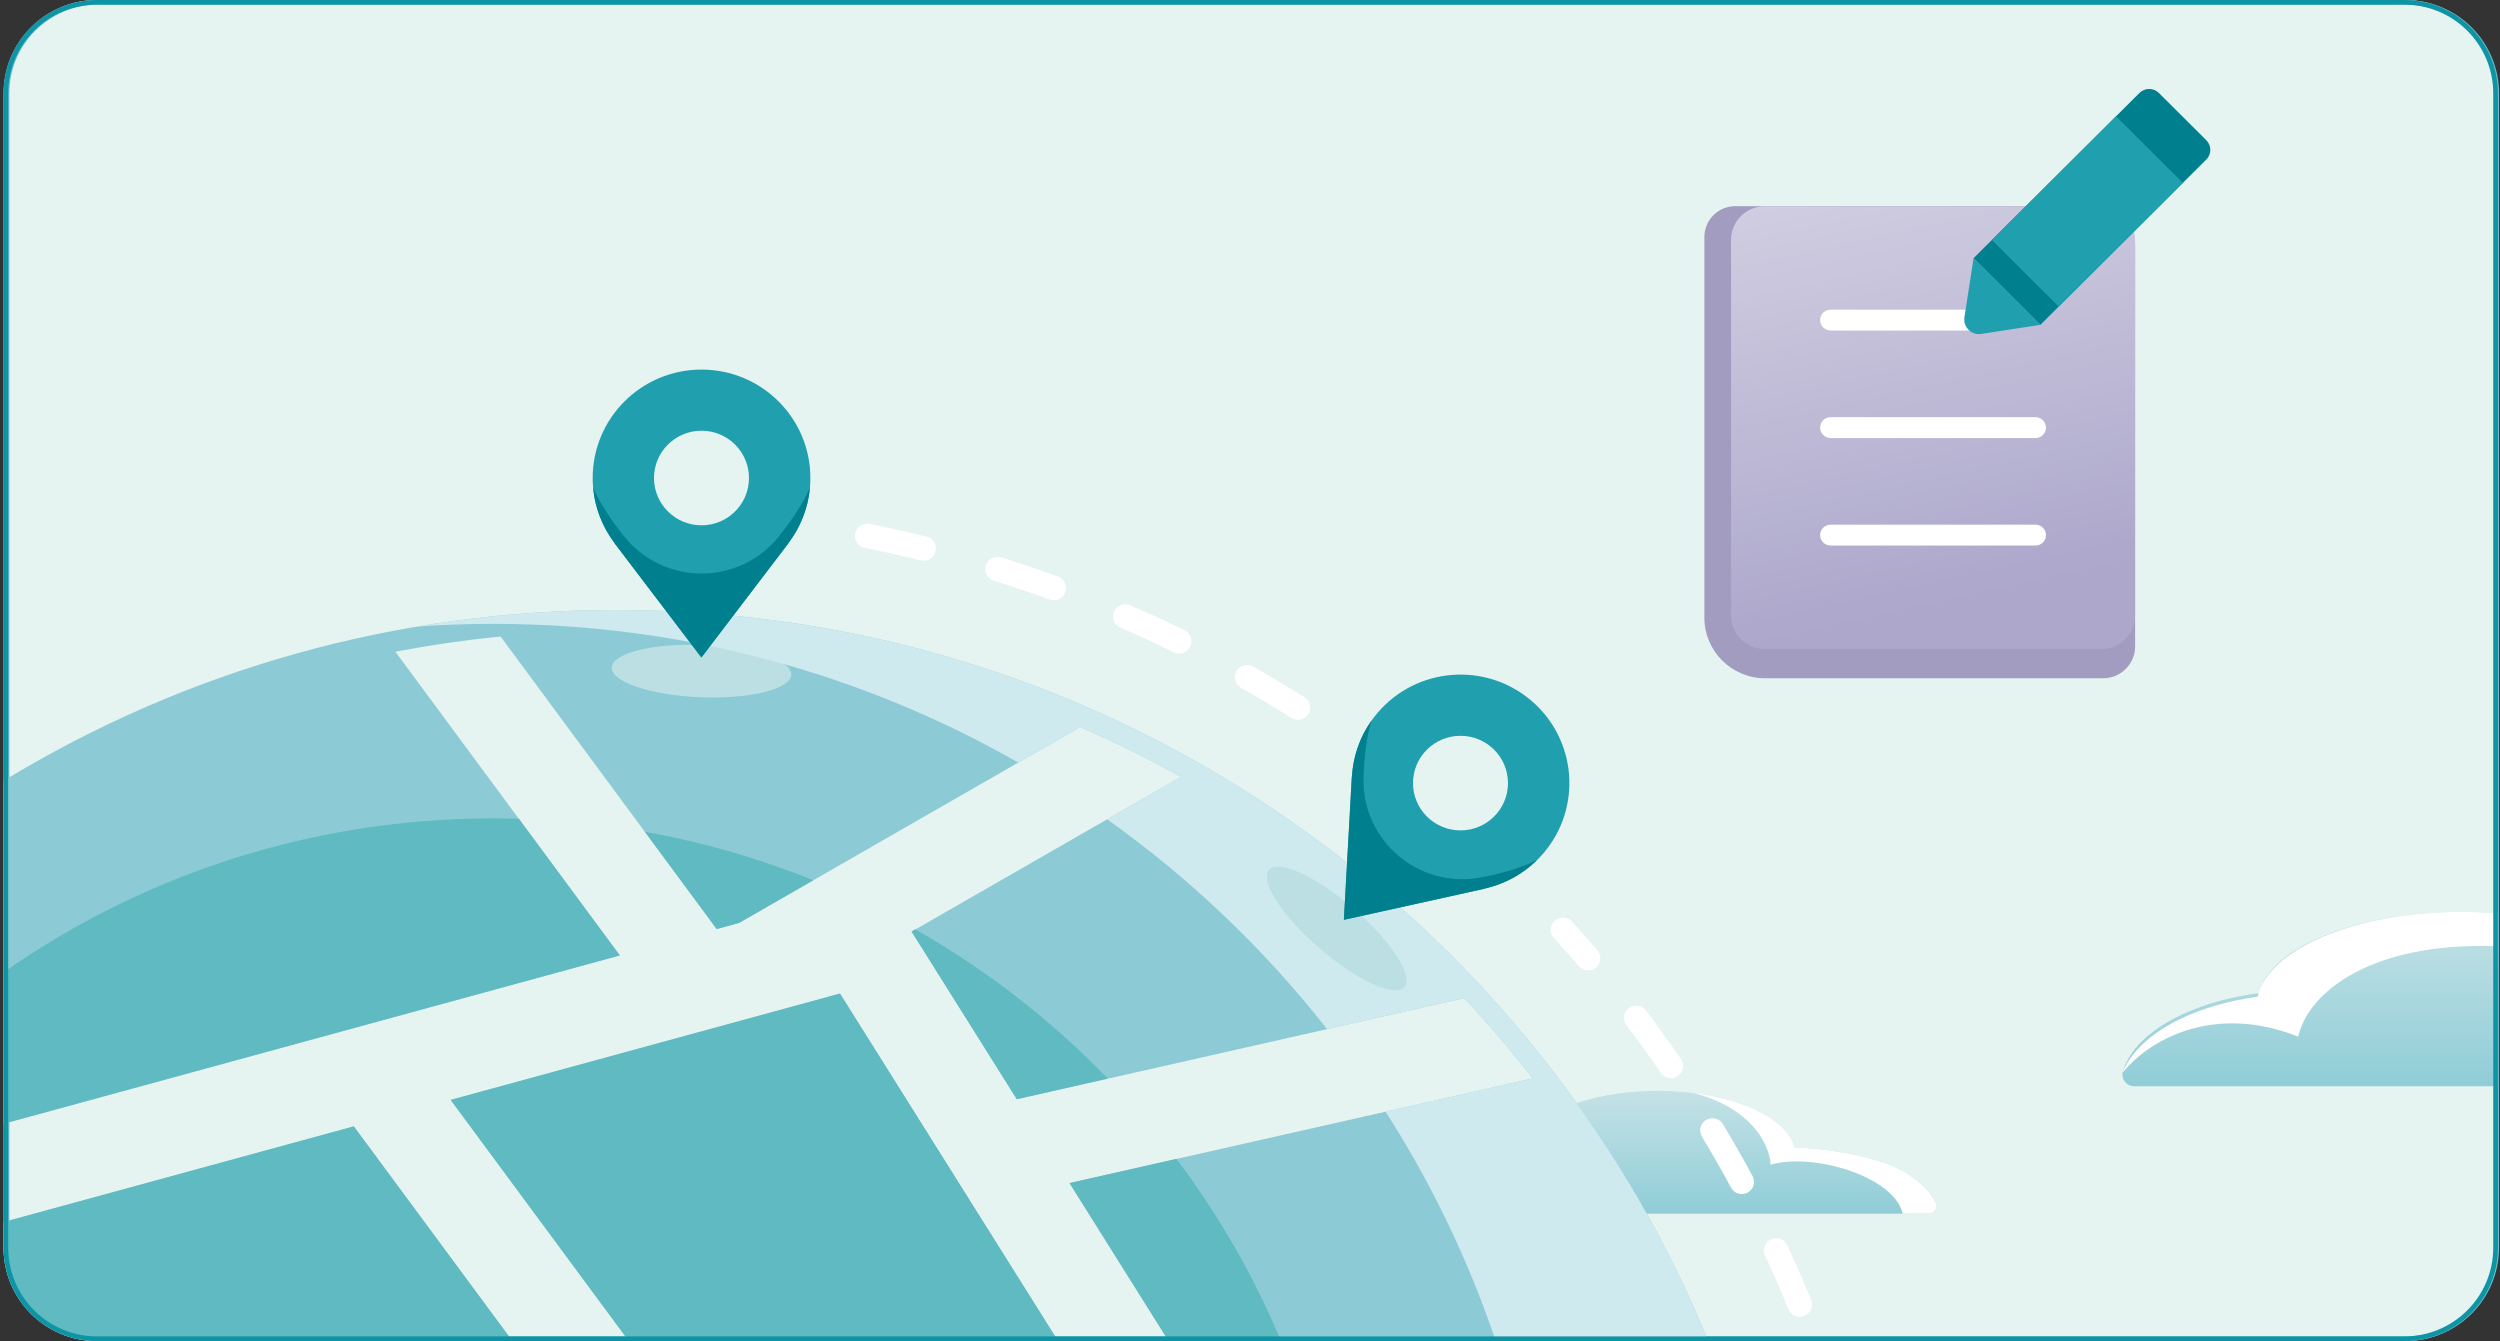 <svg width="535" height="287" viewBox="0 0 535 287" fill="none" xmlns="http://www.w3.org/2000/svg">
<rect x="0" y="0" width="535" height="287" fill="#333333" stroke="none"/>
<path d="M514.553 0H20.754C9.708 0 0.754 8.954 0.754 20V266.989C0.754 278.035 9.708 286.989 20.754 286.989H514.553C525.599 286.989 534.553 278.035 534.553 266.989V20C534.553 8.954 525.599 0 514.553 0Z" fill="#BEDBDE"/>
<path d="M21 0.5H514.799C525.569 0.5 534.299 9.23 534.299 20V266.989C534.299 277.758 525.569 286.489 514.799 286.489H21C10.23 286.489 1.5 277.758 1.5 266.989V20C1.5 9.23 10.23 0.5 21 0.5Z" fill="#E6F4F1" stroke="#68BDC9"/>
<path d="M534.552 195.461V232.457H456.743C455.036 232.457 453.837 230.895 454.293 229.319C455.696 224.51 460.271 220.246 466.872 217.144C471.531 214.95 477.184 213.338 483.451 212.517H483.459C485.727 202.754 504.24 195.148 526.752 195.148C529.415 195.148 532.026 195.257 534.552 195.461Z" fill="url(#paint0_linear_12676:650)"/>
<path d="M412.831 259.725H307.353C306.202 259.725 305.387 258.622 305.701 257.512C306.65 254.123 309.746 251.121 314.211 248.931C317.366 247.389 321.195 246.25 325.435 245.676H325.443C326.983 238.801 339.516 233.438 354.757 233.438C369.892 233.438 382.358 238.719 384.033 245.535C391.511 245.862 398.272 247.091 403.559 248.931C408.973 250.823 412.801 254.481 414.275 257.378C414.828 258.458 414.043 259.725 412.831 259.725Z" fill="url(#paint1_linear_12676:650)"/>
<path d="M534.552 195.475V202.458C533.475 202.428 532.368 202.413 531.215 202.413C505.898 202.413 493.748 213.024 491.823 221.845C474.716 215.028 460.694 221.609 454.211 229.587C454.203 229.587 454.203 229.587 454.195 229.587C455.975 225.078 460.351 221.101 466.43 218.133C471.119 215.848 476.809 214.155 483.117 213.305H483.124C485.408 203.096 504.042 195.148 526.701 195.148C529.382 195.148 532.009 195.262 534.552 195.475Z" fill="white"/>
<path d="M412.834 259.725H407.181C405.379 251.806 388.112 246.585 378.906 249.244C378.682 244.693 374.569 236.998 362.402 233.914C373.919 235.337 382.653 239.925 384.036 245.542C391.514 245.87 398.275 247.099 403.562 248.939C408.983 250.831 412.805 254.488 414.285 257.386C414.831 258.458 414.046 259.725 412.834 259.725Z" fill="white"/>
<path d="M450.056 145.151H377.758C370.564 145.151 364.738 139.341 364.738 132.182V50.699C364.738 47.063 367.692 44.121 371.341 44.121H448.343C453.084 44.121 456.921 47.95 456.921 52.665V138.305C456.921 142.089 453.847 145.151 450.056 145.151Z" fill="#A19CC0"/>
<path d="M449.713 138.895H377.647C373.668 138.895 370.445 135.684 370.445 131.721V51.31C370.445 47.347 373.668 44.137 377.647 44.137H449.705C453.684 44.137 456.907 47.347 456.907 51.31V131.721C456.914 135.684 453.684 138.895 449.713 138.895Z" fill="url(#paint2_linear_12676:650)"/>
<path d="M423.84 70.731H391.751C390.51 70.731 389.508 69.733 389.508 68.496C389.508 67.26 390.51 66.262 391.751 66.262H423.84C425.081 66.262 426.083 67.26 426.083 68.496C426.083 69.733 425.074 70.731 423.84 70.731Z" fill="white"/>
<path d="M435.595 93.743H391.751C390.51 93.743 389.508 92.745 389.508 91.508C389.508 90.272 390.51 89.273 391.751 89.273H435.595C436.836 89.273 437.838 90.272 437.838 91.508C437.838 92.745 436.829 93.743 435.595 93.743Z" fill="white"/>
<path d="M435.595 116.747H391.751C390.51 116.747 389.508 115.749 389.508 114.512C389.508 113.275 390.51 112.277 391.751 112.277H435.595C436.836 112.277 437.838 113.275 437.838 114.512C437.838 115.749 436.829 116.747 435.595 116.747Z" fill="white"/>
<path d="M436.641 69.513L422.336 55.263L457.842 19.895C458.993 18.748 460.848 18.748 461.999 19.895L472.147 30.004C473.299 31.151 473.299 32.998 472.147 34.145L436.641 69.513Z" fill="#007F8E"/>
<path d="M423.971 71.46L436.646 69.515L422.341 55.266L420.389 67.892C420.067 69.977 421.877 71.78 423.971 71.46Z" fill="#209FAE"/>
<path d="M467.137 39.144L452.828 24.891L426.257 51.358L440.566 65.611L467.137 39.144Z" fill="#209FAE"/>
<path d="M277.763 154.037C277.284 154.037 276.798 153.91 276.364 153.635C272.82 151.4 269.193 149.233 265.573 147.177C264.317 146.462 263.876 144.875 264.594 143.624C265.312 142.372 266.905 141.94 268.161 142.648C271.848 144.741 275.549 146.953 279.161 149.225C280.38 149.992 280.746 151.609 279.976 152.823C279.483 153.605 278.63 154.037 277.763 154.037ZM252.337 139.847C251.948 139.847 251.56 139.758 251.186 139.579C247.432 137.739 243.588 135.966 239.759 134.305C238.436 133.731 237.83 132.197 238.406 130.871C238.982 129.552 240.522 128.949 241.853 129.523C245.757 131.214 249.675 133.024 253.496 134.893C254.79 135.527 255.329 137.091 254.693 138.387C254.229 139.318 253.302 139.847 252.337 139.847ZM225.528 128.45C225.229 128.45 224.93 128.398 224.631 128.294C220.713 126.871 216.697 125.515 212.704 124.271C211.32 123.839 210.557 122.379 210.984 121.009C211.417 119.631 212.883 118.871 214.259 119.295C218.327 120.562 222.418 121.94 226.418 123.392C227.779 123.884 228.475 125.381 227.981 126.737C227.6 127.795 226.598 128.45 225.528 128.45ZM197.65 119.981C197.441 119.981 197.232 119.958 197.022 119.906C193.066 118.93 189.043 118.036 185.057 117.247C183.636 116.964 182.717 115.593 183.001 114.178C183.285 112.763 184.661 111.846 186.082 112.129C190.142 112.934 194.248 113.85 198.278 114.841C199.684 115.184 200.537 116.599 200.193 117.999C199.894 119.184 198.824 119.981 197.65 119.981Z" fill="white"/>
<path d="M385.158 281.791C384.126 281.791 383.146 281.18 382.735 280.167C381.157 276.308 379.474 272.442 377.717 268.666C377.111 267.362 377.68 265.813 378.996 265.202C380.304 264.598 381.86 265.165 382.473 266.476C384.26 270.327 385.98 274.267 387.588 278.2C388.134 279.534 387.491 281.053 386.152 281.597C385.823 281.731 385.487 281.791 385.158 281.791ZM372.744 255.526C371.809 255.526 370.912 255.027 370.441 254.155C368.467 250.498 366.373 246.825 364.219 243.25C363.479 242.013 363.875 240.412 365.116 239.674C366.358 238.937 367.966 239.332 368.706 240.568C370.897 244.211 373.036 247.95 375.047 251.682C375.735 252.948 375.257 254.527 373.985 255.213C373.589 255.421 373.163 255.526 372.744 255.526ZM357.578 230.721C356.741 230.721 355.926 230.326 355.417 229.588C353.062 226.155 350.586 222.728 348.066 219.406C347.191 218.259 347.423 216.62 348.575 215.756C349.727 214.884 351.372 215.115 352.239 216.262C354.804 219.652 357.324 223.138 359.732 226.639C360.547 227.823 360.241 229.447 359.052 230.266C358.603 230.572 358.087 230.721 357.578 230.721ZM339.855 207.666C339.115 207.666 338.382 207.353 337.866 206.75C336.131 204.724 334.337 202.698 332.534 200.716C331.562 199.651 331.645 197.998 332.714 197.037C333.783 196.076 335.443 196.15 336.408 197.215C338.248 199.234 340.072 201.305 341.837 203.368C342.772 204.463 342.645 206.109 341.546 207.041C341.059 207.458 340.461 207.666 339.855 207.666Z" fill="white"/>
<path d="M365.556 286.996H250.087L228.872 253.186L328.001 230.779C323.372 224.82 318.482 219.085 313.352 213.595L217.603 235.241L195.079 199.367L252.757 166.242C245.743 162.353 238.534 158.793 231.153 155.582L158.16 197.505L158.145 197.512L153.366 198.816L107.122 136.215C99.539 136.96 92.039 138.055 84.62 139.47L132.637 204.477L0.754 240.5V167.098C40.156 143.113 85.039 130.539 131.882 130.539C185.933 130.539 237.464 147.314 280.912 179.061C301.828 194.339 320.202 212.649 335.524 233.491C347.736 250.109 357.801 268.054 365.556 286.996Z" fill="#8CCBD5"/>
<path d="M109.649 286.993H20.754C9.708 286.993 0.754 278.038 0.754 266.993V261.532L75.714 241.062L109.649 286.993Z" fill="#8CCBD5"/>
<path d="M226.422 286.984H134.568L96.445 235.393L179.751 212.637L226.422 286.984Z" fill="#8CCBD5"/>
<path d="M169.327 144.387C169.451 141.3 160.955 138.454 150.349 138.03C139.743 137.606 131.045 139.765 130.921 142.852C130.796 145.939 139.293 148.785 149.899 149.209C160.504 149.633 169.203 147.474 169.327 144.387Z" fill="#BCDFE4"/>
<path d="M365.552 286.996H320.092C314.222 269.581 306.258 253.119 296.522 237.893L327.997 230.779C323.368 224.813 318.477 219.085 313.347 213.595L283.988 220.232C270.558 203.107 254.697 187.97 236.921 175.329L252.753 166.242C245.738 162.346 238.529 158.793 231.148 155.582L217.905 163.188C184.814 144.297 146.474 133.504 105.599 133.504C100.088 133.504 94.629 133.697 89.215 134.085C103.176 131.731 117.437 130.539 131.877 130.539C185.929 130.539 237.46 147.314 280.907 179.061C301.824 194.339 320.197 212.649 335.52 233.491C347.731 250.109 357.804 268.046 365.552 286.996Z" fill="#CFEAEF"/>
<path d="M173.42 102.293C173.42 89.481 162.988 79.09 150.126 79.09C137.264 79.09 126.832 89.481 126.832 102.293C126.832 107.515 128.582 112.32 131.506 116.193H131.476L150.096 140.7L168.762 116.193H168.732C171.663 112.32 173.42 107.515 173.42 102.293Z" fill="#209FAE"/>
<path d="M150.12 112.418C155.732 112.418 160.282 107.886 160.282 102.295C160.282 96.704 155.732 92.172 150.12 92.172C144.507 92.172 139.957 96.704 139.957 102.295C139.957 107.886 144.507 112.418 150.12 112.418Z" fill="#E6F4F1"/>
<path d="M168.743 116.198H168.766L150.101 140.705L131.48 116.198H131.51C128.975 112.831 127.315 108.771 126.934 104.347C128.437 107.848 130.882 111.46 133.641 114.872C142.114 125.353 158.147 125.353 166.612 114.872C169.372 111.46 171.824 107.833 173.335 104.324C172.931 108.756 171.279 112.831 168.743 116.198Z" fill="#007F8E"/>
<path d="M300.561 211.252C302.594 208.918 297.744 201.409 289.728 194.478C281.712 187.548 273.566 183.821 271.533 186.154C269.5 188.487 274.35 195.997 282.365 202.928C290.381 209.858 298.527 213.585 300.561 211.252Z" fill="#BCDFE4"/>
<path d="M330.316 182.572C338.639 172.799 337.428 158.154 327.617 149.871C317.805 141.581 303.104 142.787 294.788 152.56C291.4 156.545 289.613 161.335 289.329 166.177L289.307 166.155L287.602 196.844L317.746 190.177L317.723 190.155C322.464 189.09 326.921 186.557 330.316 182.572Z" fill="#209FAE"/>
<path d="M312.545 177.707C318.158 177.707 322.708 173.175 322.708 167.584C322.708 161.993 318.158 157.461 312.545 157.461C306.933 157.461 302.383 161.993 302.383 167.584C302.383 173.175 306.933 177.707 312.545 177.707Z" fill="#E6F4F1"/>
<path d="M317.715 190.154L317.73 190.169L287.586 196.836L289.291 166.147L289.313 166.169C289.568 161.968 290.936 157.804 293.516 154.184C292.394 157.819 291.908 162.154 291.796 166.526C291.46 179.979 303.686 190.303 316.945 187.771C321.267 186.944 325.492 185.76 328.917 184.054C325.746 187.182 321.835 189.216 317.715 190.154Z" fill="#007F8E"/>
<path d="M132.637 204.448L0.754 240.463V208.076C30.427 187.315 66.576 175.129 105.581 175.129C107.406 175.129 109.231 175.159 111.04 175.211L132.637 204.448Z" fill="#5FBAC1"/>
<path d="M174.048 188.369L158.165 197.494L158.15 197.501L153.371 198.805L138.004 178C150.507 180.235 162.569 183.736 174.048 188.369Z" fill="#5FBAC1"/>
<path d="M237.064 230.813L217.598 235.215L195.074 199.341L195.859 198.887C211.1 207.535 224.972 218.314 237.064 230.813Z" fill="#5FBAC1"/>
<path d="M274.144 286.98H250.094L228.879 253.17L251.754 248C260.75 259.941 268.303 273.021 274.144 286.98Z" fill="#5FBAC1"/>
<path d="M109.649 286.977H22.754C10.604 286.977 0.754 277.127 0.754 264.977V261.516L75.714 241.039L109.649 286.977Z" fill="#5FBAC1"/>
<path d="M226.422 286.972H134.568L96.445 235.374L179.751 212.617L226.422 286.972Z" fill="#5FBAC1"/>
<path d="M20.754 0.5H514.553C525.323 0.5 534.053 9.23 534.053 20V266.989C534.053 277.758 525.323 286.489 514.553 286.489H20.754C9.984 286.489 1.254 277.758 1.254 266.989V20C1.254 9.23 9.984 0.5 20.754 0.5Z" stroke="#0D94A5"/>
<defs>
<linearGradient id="paint0_linear_12676:650" x1="494.374" y1="195.148" x2="494.374" y2="232.457" gradientUnits="userSpaceOnUse">
<stop stop-color="#C4E2E6"/>
<stop offset="1" stop-color="#90CDD7"/>
</linearGradient>
<linearGradient id="paint1_linear_12676:650" x1="360.044" y1="233.447" x2="360.044" y2="259.727" gradientUnits="userSpaceOnUse">
<stop stop-color="#C4E2E6"/>
<stop offset="1" stop-color="#90CDD7"/>
</linearGradient>
<linearGradient id="paint2_linear_12676:650" x1="382.448" y1="43.049" x2="402.537" y2="133.451" gradientUnits="userSpaceOnUse">
<stop stop-color="#D0CDE1"/>
<stop offset="1" stop-color="#ACA7CB"/>
</linearGradient>
</defs>
</svg>
